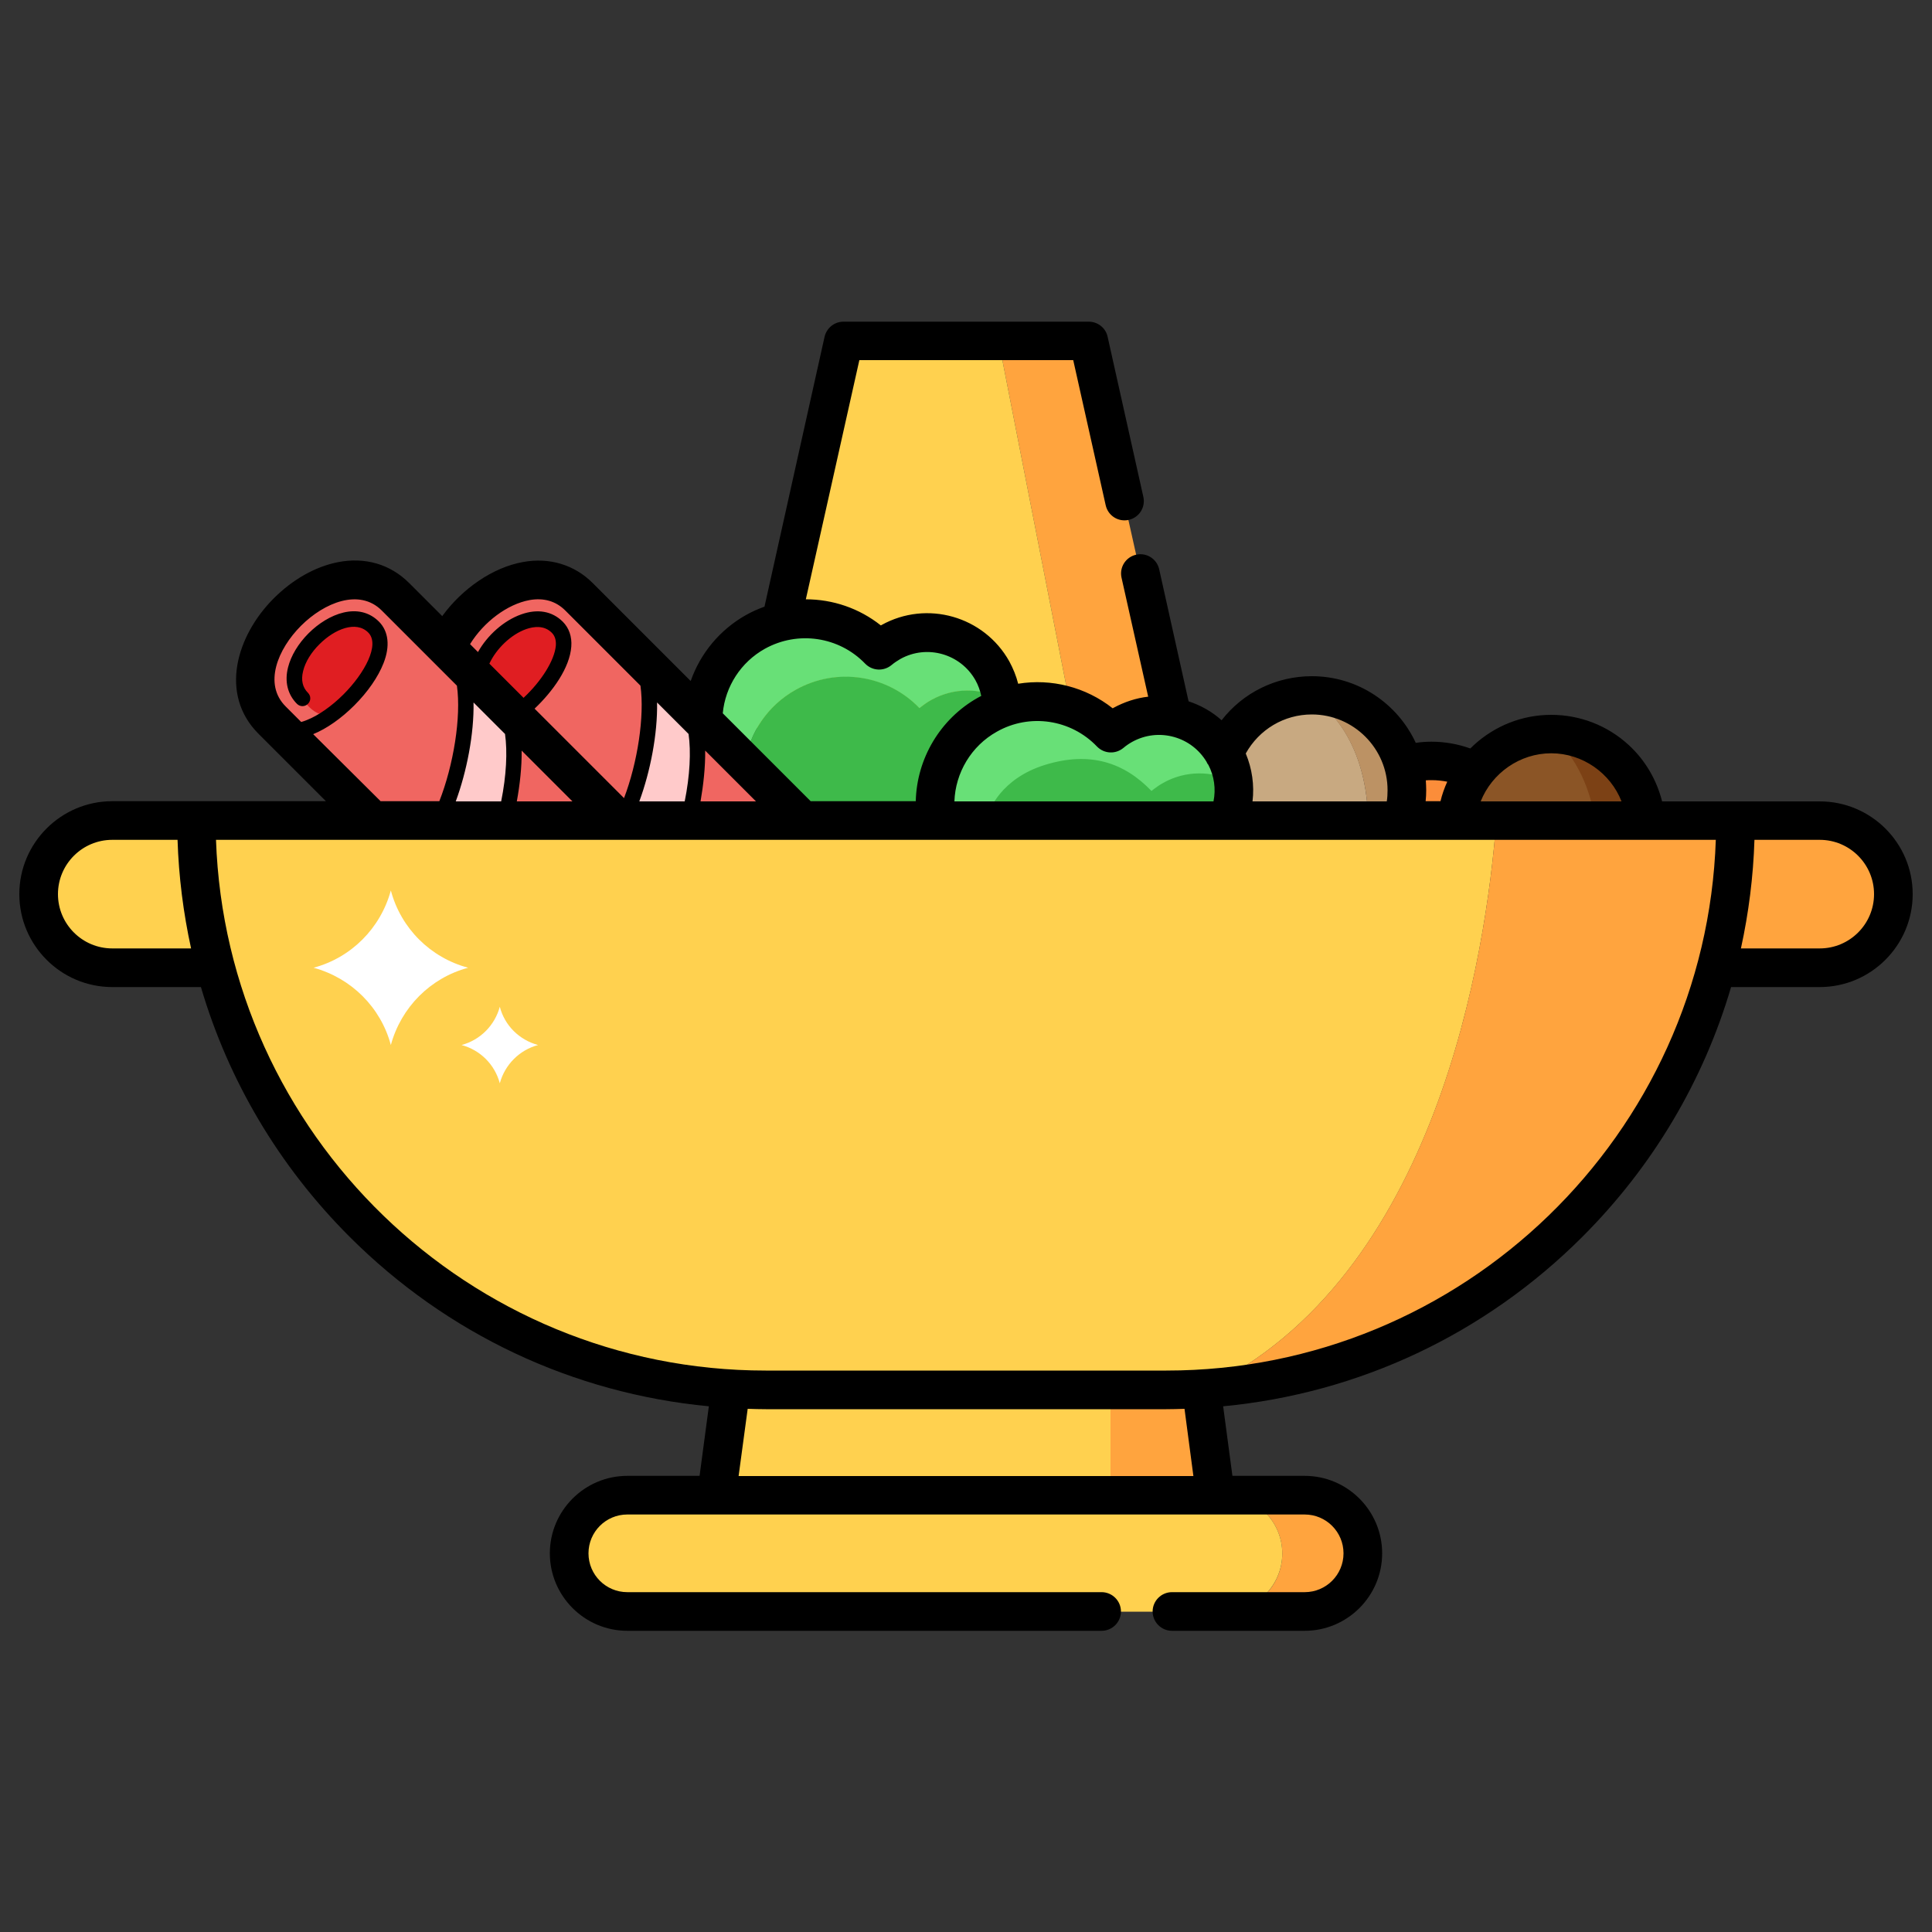 <?xml version="1.0" standalone="no"?><!DOCTYPE svg PUBLIC "-//W3C//DTD SVG 1.1//EN" "http://www.w3.org/Graphics/SVG/1.1/DTD/svg11.dtd"><svg t="1753254496724" class="icon" viewBox="0 0 1024 1024" version="1.1" xmlns="http://www.w3.org/2000/svg" p-id="10621" xmlns:xlink="http://www.w3.org/1999/xlink" width="200" height="200"><rect x="0" y="0" width="1024" height="1024" fill="#333333" stroke="none"/><path d="M633.651 434.995l-56.73-254.157h-47.616l49.869 254.157z" fill="#FFA43E" p-id="10622"></path><path d="M579.174 434.995l-49.869-254.157h-82.227l-56.73 254.157H59.494c-21.504 0-39.014 17.408-39.014 39.014S37.888 513.024 59.494 513.024h54.886v-0.102C148.685 641.843 266.24 736.768 405.914 736.768h212.275c6.656 0 13.312-0.205 19.866-0.614 124.109-58.88 149.709-232.038 155.034-301.056l-213.914-0.102z" fill="#FFD14F" p-id="10623"></path><path d="M425.37 434.995L306.79 316.416c-21.811-21.811-57.958-0.205-70.144 26.317" fill="#F06661" p-id="10624"></path><path d="M273.408 378.573c17.203-12.698 32.154-35.84 21.914-46.08-13.517-13.517-40.141 7.578-41.984 25.395M330.24 434.483c13.005-25.702 20.582-74.138 6.554-88.166M364.851 434.483c6.349-24.474 7.475-52.531-2.662-62.771M327.578 434.483L209.51 316.416c-32.768-32.768-98.202 32.563-65.331 65.331l53.248 53.248" fill="#F06661" p-id="10625"></path><path d="M146.432 384c16.998 16.998 68.506-34.611 51.61-51.61-16.998-16.998-54.682 20.787-37.786 37.786M232.858 434.483c13.005-25.702 20.582-74.138 6.554-88.166M267.571 434.483c6.349-24.474 7.475-52.531-2.662-62.771M273.408 378.573c17.203-12.698 32.154-35.84 21.914-46.08-13.517-13.517-40.141 7.578-41.984 25.395M330.24 434.483c13.005-25.702 20.582-74.138 6.554-88.166M364.851 434.483c6.349-24.474 7.475-52.531-2.662-62.771" fill="#F06661" p-id="10626"></path><path d="M209.51 316.416l26.829 26.829 0.205-0.512c12.186-26.522 48.435-48.128 70.144-26.317l118.579 118.579H197.325l-53.248-53.248c-32.768-32.768 32.666-98.202 65.434-65.331z" fill="#F06661" p-id="10627"></path><path d="M160.256 370.176c-16.998-16.998 20.787-54.682 37.786-37.786 9.216 9.216-1.843 28.774-16.589 41.882-11.469 12.595-21.197-4.096-21.197-4.096zM258.048 370.176c-16.998-16.998 20.787-54.682 37.786-37.786 9.216 9.216-1.843 28.774-16.589 41.882-11.366 12.595-21.197-4.096-21.197-4.096z" fill="#E01E22" p-id="10628"></path><path d="M232.858 434.483c13.005-25.702 20.582-74.138 6.554-88.166l25.498 25.498c10.138 10.138 9.011 38.195 2.662 62.771l-34.714-0.102zM330.24 434.483c13.005-25.702 20.582-74.138 6.554-88.166l25.498 25.498c10.138 10.138 9.011 38.195 2.662 62.771l-34.714-0.102z" fill="#FFCACA" p-id="10629"></path><path d="M771.994 434.995c2.253-25.702 23.859-45.978 50.176-45.978s47.923 20.173 50.176 45.875" fill="#8B5526" p-id="10630"></path><path d="M743.834 405.504c4.71-1.434 9.728-2.253 14.848-2.253 8.397 0 16.384 2.048 23.347 5.734v26.01H738.304l5.53-29.491z" fill="#FB8D3A" p-id="10631"></path><path d="M793.088 434.995h171.418c21.504 0 39.014 17.408 39.014 39.014S986.112 513.024 964.506 513.024h-54.784v-0.102c-32.666 122.675-140.8 214.63-271.667 223.232 124.109-58.982 149.709-232.141 155.034-301.158zM679.629 823.398c0-16.998-13.824-30.822-30.822-30.822h42.598c16.998 0 30.822 13.824 30.822 30.822s-13.824 30.822-30.822 30.822h-42.701c17.203 0 30.925-13.722 30.925-30.822z" fill="#FFA43E" p-id="10632"></path><path d="M332.493 792.576h316.314c16.998 0 30.822 13.824 30.822 30.822s-13.824 30.822-30.822 30.822H332.493c-16.998 0-30.822-13.824-30.822-30.822s13.824-30.822 30.822-30.822z" fill="#FFD14F" p-id="10633"></path><path d="M636.723 736.666l7.475 55.91h-55.603v-55.91z" fill="#FFA43E" p-id="10634"></path><path d="M387.277 736.666h201.318V792.576H379.802z" fill="#FFD14F" p-id="10635"></path><path d="M693.76 368.538c-20.275 0.614-37.581 13.21-44.954 30.925l-4.506 35.021h80.896c-1.229-44.851-24.269-61.85-31.437-65.946z" fill="#C8A981" p-id="10636"></path><path d="M695.296 368.538h-1.536c7.066 4.198 30.208 21.197 31.437 66.048h17.92c1.638-4.915 2.458-10.24 2.458-15.667 0.102-27.853-22.426-50.381-50.278-50.381z" fill="#BC9264" p-id="10637"></path><path d="M821.555 389.12c-26.01 0.307-47.309 20.378-49.562 45.978h73.523c-4.096-25.498-15.872-39.322-23.962-45.978z" fill="#8B5526" p-id="10638"></path><path d="M822.17 389.018h-0.614c8.09 6.656 19.866 20.48 23.962 45.875h26.829c-2.253-25.702-23.859-45.875-50.176-45.875z" fill="#7C4115" p-id="10639"></path><path d="M421.786 365.67c22.016-12.288 48.845-7.578 65.536 9.728 1.946-1.638 3.994-3.072 6.246-4.301 11.878-6.656 25.805-6.451 37.171-0.717-0.614-5.018-2.15-10.035-4.71-14.746-10.65-19.046-34.714-25.907-53.76-15.258-2.253 1.229-4.301 2.765-6.246 4.301-16.691-17.408-43.52-22.016-65.536-9.728-17.715 9.933-27.75 28.262-27.75 47.206l22.118 22.118c2.458-15.77 11.878-30.208 26.931-38.605zM595.149 384.205c-2.253 1.229-4.301 2.765-6.246 4.301-13.517-14.131-33.792-19.866-52.736-14.95-39.731 4.403-40.96 57.446-40.96 57.446l151.859-0.307 9.216-14.234s-4.608-12.39-7.27-16.998c-10.752-19.046-34.816-25.805-53.862-15.258z" fill="#68E077" p-id="10640"></path><path d="M616.55 414.925c-2.253 1.229-4.301 2.765-6.246 4.301-14.438-15.053-32.563-21.197-56.422-13.824-23.859 7.373-29.491 24.678-29.491 24.678l-29.184 0.922s-3.789-19.149 10.547-36.864 25.293-19.661 25.293-19.661c0-1.434-0.102-2.765-0.307-4.198-11.366-5.734-25.19-5.939-37.171 0.717-2.253 1.229-4.301 2.765-6.246 4.301-16.691-17.408-43.52-22.016-65.536-9.728-15.053 8.397-24.474 22.835-27.034 38.605l30.72 30.72 225.28-0.41c2.765-6.349 3.789-13.312 2.97-20.275-11.366-5.734-25.293-5.939-37.171 0.717z" fill="#3EBA4A" p-id="10641"></path><path d="M248.115 512.922c-19.968 5.325-35.533 20.992-40.96 40.96-5.325-19.968-20.992-35.533-40.96-40.96 19.968-5.325 35.533-20.992 40.96-40.96 5.325 20.07 20.992 35.635 40.96 40.96zM285.184 553.882c-9.933 2.662-17.613 10.445-20.275 20.275-2.662-9.933-10.342-17.613-20.275-20.275 9.933-2.662 17.613-10.445 20.275-20.275 2.56 9.933 10.342 17.613 20.275 20.275z" fill="#FFFFFF" p-id="10642"></path><path d="M964.506 424.755h-83.558c-2.867-11.366-8.909-21.811-17.715-29.901-11.264-10.342-25.805-15.974-41.062-15.974s-29.798 5.734-41.062 16.077c-0.614 0.614-1.229 1.229-1.843 1.741-6.554-2.355-13.517-3.584-20.582-3.584-2.765 0-5.632 0.205-8.294 0.614-9.626-20.787-30.618-35.328-55.091-35.328-19.046 0-36.557 8.806-47.821 23.347-5.018-4.506-10.957-7.885-17.51-10.035L614.4 301.773c-1.229-5.53-6.656-9.011-12.186-7.782s-9.011 6.656-7.782 12.186l14.131 63.078c-6.349 0.717-12.595 2.765-18.432 5.939-0.102 0.102-0.307 0.205-0.41 0.205-14.234-11.264-32.461-15.872-50.074-13.005-1.024-4.096-2.662-8.09-4.71-11.878-13.414-23.962-43.725-32.563-67.686-19.251-0.102 0.102-0.307 0.205-0.41 0.205-11.469-9.114-25.498-13.824-39.731-13.824l28.365-126.771h113.357l17.203 76.902c1.229 5.53 6.656 9.011 12.186 7.782s9.011-6.656 7.782-12.186l-18.944-84.89c-1.024-4.71-5.222-7.987-10.035-7.987H447.078c-4.813 0-8.909 3.277-10.035 7.987L405.197 321.536c-3.379 1.229-6.656 2.662-9.728 4.403-13.926 7.782-24.269 20.378-29.389 35.021l-51.917-51.917c-9.728-9.728-22.938-13.722-36.966-11.162-15.974 2.867-32.154 14.029-42.803 28.672l-17.51-17.51c-10.035-10.035-23.45-13.926-37.888-11.059-11.878 2.355-23.859 9.114-33.894 19.149-19.866 19.866-28.979 50.893-8.09 71.782l35.738 35.738H59.494c-27.136 0-49.254 22.118-49.254 49.254s22.118 49.254 49.254 49.254H106.496c14.541 49.459 41.267 94.822 78.746 132.301 51.814 51.814 118.579 83.046 190.464 89.907l-4.915 36.864h-38.298c-22.63 0-41.062 18.432-41.062 41.062s18.432 41.062 41.062 41.062h251.392c5.632 0 10.24-4.608 10.24-10.24s-4.608-10.24-10.24-10.24H332.493c-11.366 0-20.582-9.216-20.582-20.582s9.216-20.582 20.582-20.582H691.507c11.366 0 20.582 9.216 20.582 20.582s-9.216 20.582-20.582 20.582h-70.349c-5.632 0-10.24 4.608-10.24 10.24s4.608 10.24 10.24 10.24h70.349c22.63 0 41.062-18.432 41.062-41.062s-18.432-41.062-41.062-41.062h-38.298l-4.915-36.864c71.987-6.861 138.752-38.195 190.464-89.907 37.478-37.478 64.205-82.842 78.746-132.301h47.002c27.136 0 49.254-22.118 49.254-49.254s-22.118-49.152-49.254-49.152z m-142.336-25.498c16.691 0 31.437 10.547 37.274 25.498h-74.65c5.939-14.95 20.685-25.498 37.376-25.498z m-66.56 25.498c0.205-1.946 0.307-3.891 0.307-5.939 0-1.741-0.102-3.482-0.205-5.222 1.024-0.102 2.048-0.102 3.072-0.102 2.867 0 5.632 0.307 8.294 0.819-1.536 3.379-2.765 6.861-3.584 10.342h-7.885zM660.275 399.36c7.066-12.698 20.275-20.685 35.021-20.685 22.118 0 40.141 18.022 40.141 40.141 0 1.946-0.102 3.994-0.41 5.939h-71.168c1.024-8.602-0.205-17.306-3.584-25.395z m-78.848-3.686c3.789 3.891 9.83 4.198 14.029 0.717 1.434-1.229 2.97-2.253 4.608-3.174 6.861-3.789 14.746-4.71 22.323-2.56 7.168 2.048 13.21 6.656 17.101 13.107 0.205 0.512 0.512 1.126 0.922 1.536 3.174 6.042 4.096 12.902 2.765 19.456H505.856c0.512-15.155 8.909-29.389 22.528-36.966 17.408-9.83 39.219-6.554 53.043 7.885z m-176.026-51.814c17.51-9.728 39.322-6.451 53.146 7.885 3.789 3.891 9.83 4.198 14.029 0.717 1.434-1.229 3.072-2.253 4.608-3.174 14.131-7.885 31.949-2.765 39.834 11.264 1.434 2.56 2.458 5.427 3.072 8.294-0.614 0.307-1.126 0.614-1.741 0.922-20.07 11.264-32.461 32.358-32.973 54.886h-55.706l-46.592-46.592c1.331-14.234 9.626-27.136 22.323-34.202zM277.504 369.869l-18.125-18.125c3.584-7.782 11.366-15.462 19.558-18.33 3.891-1.331 9.421-2.15 13.517 1.946 1.638 1.638 2.355 3.891 2.15 6.861-0.717 7.782-7.578 18.739-17.101 27.648z m-9.83 19.149c1.331 9.421 0.717 22.016-2.048 35.738h-24.064c5.837-15.872 9.728-35.738 9.421-52.429l16.691 16.691z m8.806 8.806l26.931 26.931h-29.491c1.638-8.909 2.662-18.227 2.56-26.931z m88.474-8.806c1.331 9.421 0.717 22.016-2.048 35.738h-24.064c5.837-15.77 9.728-35.738 9.421-52.429l16.691 16.691z m8.806 8.806l26.931 26.931h-29.389c1.536-8.909 2.56-18.227 2.458-26.931z m-93.082-79.77c7.475-1.331 13.926 0.512 18.944 5.53l39.834 39.834c2.253 16.179-1.536 40.755-8.704 59.597l-47.411-47.411c9.728-9.216 18.637-21.709 19.456-32.87 0.41-5.325-1.229-9.933-4.506-13.21-5.632-5.632-13.414-6.963-22.016-3.891-9.318 3.277-18.022 11.162-22.938 19.968l-4.198-4.198c7.27-11.776 19.763-21.197 31.539-23.347z m-114.688 71.066c7.066-2.867 14.848-8.294 21.811-15.258 7.168-7.168 12.595-15.053 15.462-22.323 3.584-9.114 2.662-16.896-2.355-22.016-10.752-10.752-26.931-4.301-37.376 6.144-5.427 5.427-9.318 11.878-10.854 18.022-1.946 7.578-0.205 14.438 4.71 19.354 1.638 1.638 4.198 1.638 5.837 0 1.638-1.638 1.638-4.198 0-5.837-2.867-2.867-3.789-6.758-2.56-11.571 1.126-4.71 4.301-9.933 8.704-14.234 7.987-7.987 19.354-12.595 25.805-6.144 6.349 6.349-1.946 21.606-13.107 32.768-6.246 6.246-13.414 11.264-19.456 13.619-0.922 0.41-1.946 0.717-2.97 1.024l-8.192-8.192c-11.981-11.878-4.198-30.515 8.09-42.803 12.288-12.288 30.925-19.968 42.803-8.09l39.834 39.834c2.355 16.691-1.843 42.189-9.318 61.235H201.728L165.99 389.12z m-106.496 113.562c-15.872 0-28.774-12.902-28.774-28.774s12.902-28.774 28.774-28.774h34.611c0.614 19.558 3.072 38.81 7.168 57.549H59.494zM632.525 782.336H391.475l4.813-35.635c3.174 0.102 6.349 0.205 9.626 0.205h212.275c3.174 0 6.451-0.102 9.626-0.205l4.71 35.635z m-14.336-55.91H405.811c-157.286 0-285.901-125.235-291.328-281.293H909.414c-5.325 156.058-133.939 281.293-291.226 281.293z m346.317-223.744h-41.779c4.096-18.739 6.554-37.99 7.168-57.549h34.611c15.872 0 28.774 12.902 28.774 28.774s-12.902 28.774-28.774 28.774z" p-id="10643"></path></svg>